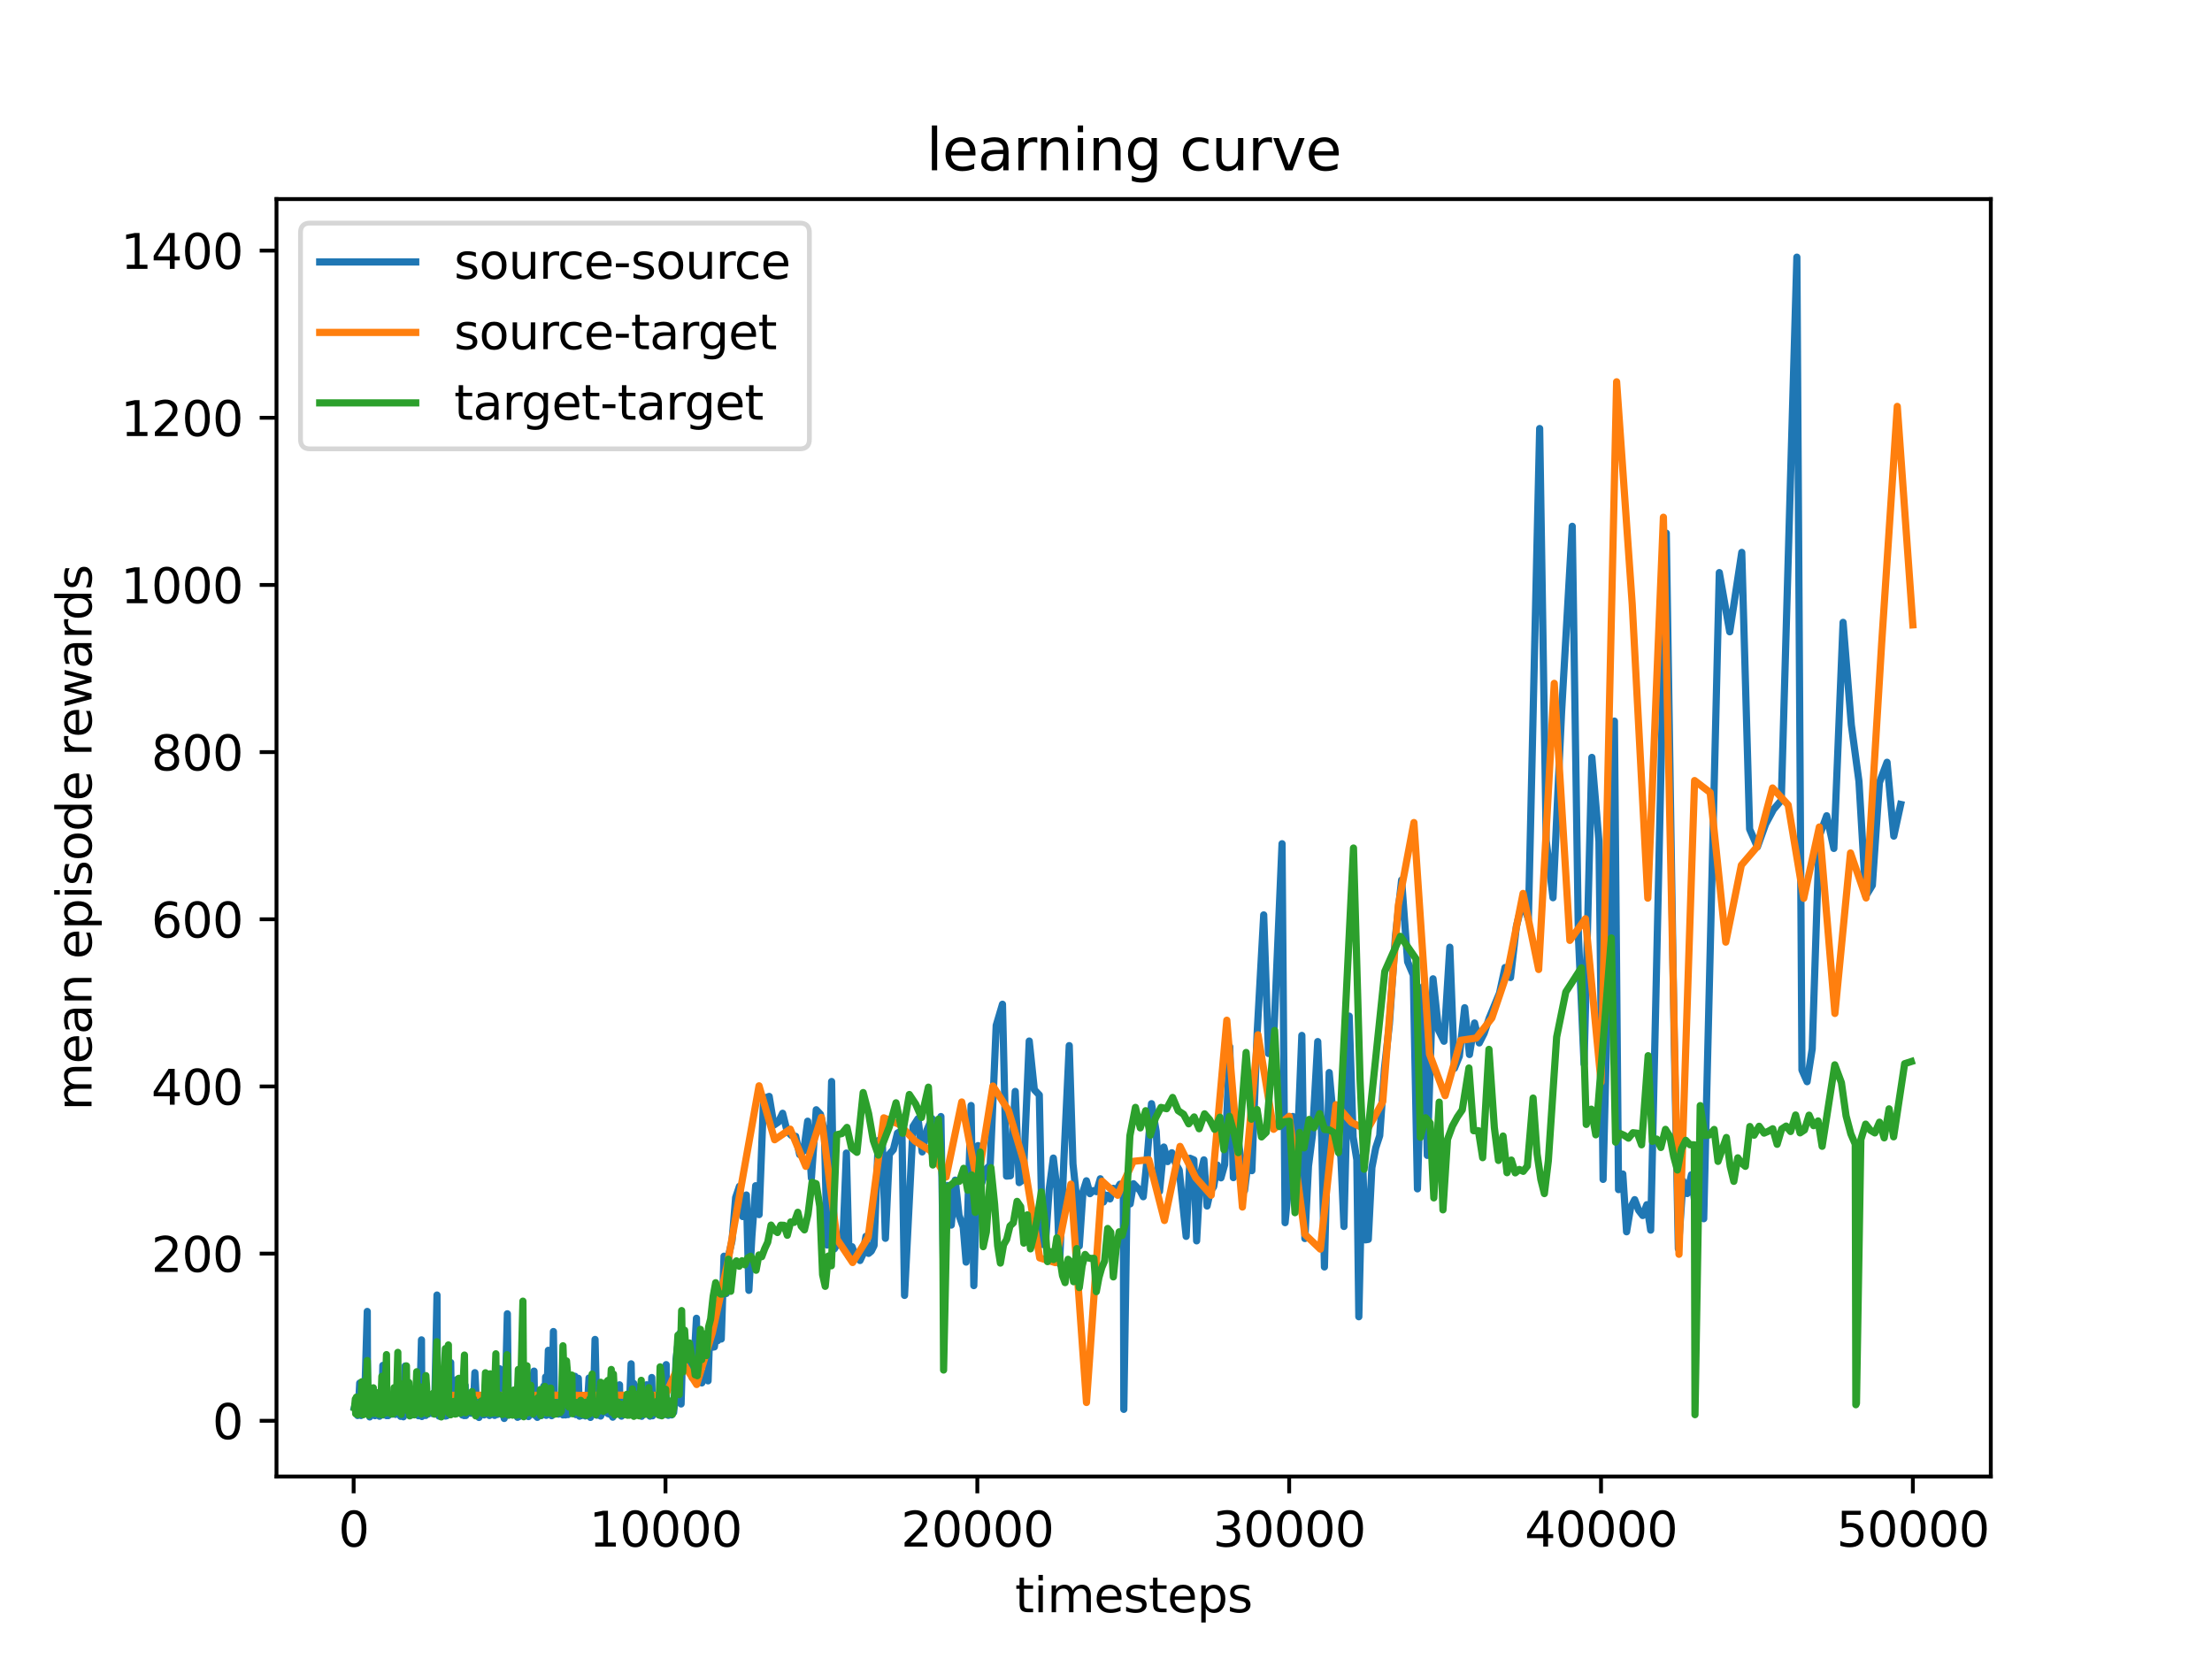 <?xml version="1.0" encoding="utf-8" standalone="no"?>
<!DOCTYPE svg PUBLIC "-//W3C//DTD SVG 1.1//EN"
  "http://www.w3.org/Graphics/SVG/1.1/DTD/svg11.dtd">
<svg xmlns:xlink="http://www.w3.org/1999/xlink" width="460.8pt" height="345.6pt" viewBox="0 0 460.8 345.6" xmlns="http://www.w3.org/2000/svg" version="1.1">
 <defs>
  <style type="text/css">*{stroke-linejoin: round; stroke-linecap: butt}</style>
 </defs>
 <g id="figure_1">
  <g id="patch_1">
   <path d="M 0 345.6 
L 460.8 345.6 
L 460.8 0 
L 0 0 
z
" style="fill: #ffffff"/>
  </g>
  <g id="axes_1">
   <g id="patch_2">
    <path d="M 57.6 307.584 
L 414.72 307.584 
L 414.72 41.472 
L 57.6 41.472 
z
" style="fill: #ffffff"/>
   </g>
   <g id="matplotlib.axis_1">
    <g id="xtick_1">
     <g id="line2d_1">
      <defs>
       <path id="mbdb9da275a" d="M 0 0 
L 0 3.5 
" style="stroke: #000000; stroke-width: 0.8"/>
      </defs>
      <g>
       <use xlink:href="#mbdb9da275a" x="73.67" y="307.584" style="stroke: #000000; stroke-width: 0.8"/>
      </g>
     </g>
     <g id="text_1">
      <!-- 0 -->
      <g transform="translate(70.489 322.182) scale(0.1 -0.1)">
       <defs>
        <path id="DejaVuSans-30" d="M 2034 4250 
Q 1547 4250 1301 3770 
Q 1056 3291 1056 2328 
Q 1056 1369 1301 889 
Q 1547 409 2034 409 
Q 2525 409 2770 889 
Q 3016 1369 3016 2328 
Q 3016 3291 2770 3770 
Q 2525 4250 2034 4250 
z
M 2034 4750 
Q 2819 4750 3233 4129 
Q 3647 3509 3647 2328 
Q 3647 1150 3233 529 
Q 2819 -91 2034 -91 
Q 1250 -91 836 529 
Q 422 1150 422 2328 
Q 422 3509 836 4129 
Q 1250 4750 2034 4750 
z
" transform="scale(0.016)"/>
       </defs>
       <use xlink:href="#DejaVuSans-30"/>
      </g>
     </g>
    </g>
    <g id="xtick_2">
     <g id="line2d_2">
      <g>
       <use xlink:href="#mbdb9da275a" x="138.634" y="307.584" style="stroke: #000000; stroke-width: 0.8"/>
      </g>
     </g>
     <g id="text_2">
      <!-- 10000 -->
      <g transform="translate(122.727 322.182) scale(0.1 -0.1)">
       <defs>
        <path id="DejaVuSans-31" d="M 794 531 
L 1825 531 
L 1825 4091 
L 703 3866 
L 703 4441 
L 1819 4666 
L 2450 4666 
L 2450 531 
L 3481 531 
L 3481 0 
L 794 0 
L 794 531 
z
" transform="scale(0.016)"/>
       </defs>
       <use xlink:href="#DejaVuSans-31"/>
       <use xlink:href="#DejaVuSans-30" x="63.623"/>
       <use xlink:href="#DejaVuSans-30" x="127.246"/>
       <use xlink:href="#DejaVuSans-30" x="190.869"/>
       <use xlink:href="#DejaVuSans-30" x="254.492"/>
      </g>
     </g>
    </g>
    <g id="xtick_3">
     <g id="line2d_3">
      <g>
       <use xlink:href="#mbdb9da275a" x="203.597" y="307.584" style="stroke: #000000; stroke-width: 0.8"/>
      </g>
     </g>
     <g id="text_3">
      <!-- 20000 -->
      <g transform="translate(187.691 322.182) scale(0.1 -0.1)">
       <defs>
        <path id="DejaVuSans-32" d="M 1228 531 
L 3431 531 
L 3431 0 
L 469 0 
L 469 531 
Q 828 903 1448 1529 
Q 2069 2156 2228 2338 
Q 2531 2678 2651 2914 
Q 2772 3150 2772 3378 
Q 2772 3750 2511 3984 
Q 2250 4219 1831 4219 
Q 1534 4219 1204 4116 
Q 875 4013 500 3803 
L 500 4441 
Q 881 4594 1212 4672 
Q 1544 4750 1819 4750 
Q 2544 4750 2975 4387 
Q 3406 4025 3406 3419 
Q 3406 3131 3298 2873 
Q 3191 2616 2906 2266 
Q 2828 2175 2409 1742 
Q 1991 1309 1228 531 
z
" transform="scale(0.016)"/>
       </defs>
       <use xlink:href="#DejaVuSans-32"/>
       <use xlink:href="#DejaVuSans-30" x="63.623"/>
       <use xlink:href="#DejaVuSans-30" x="127.246"/>
       <use xlink:href="#DejaVuSans-30" x="190.869"/>
       <use xlink:href="#DejaVuSans-30" x="254.492"/>
      </g>
     </g>
    </g>
    <g id="xtick_4">
     <g id="line2d_4">
      <g>
       <use xlink:href="#mbdb9da275a" x="268.56" y="307.584" style="stroke: #000000; stroke-width: 0.8"/>
      </g>
     </g>
     <g id="text_4">
      <!-- 30000 -->
      <g transform="translate(252.654 322.182) scale(0.1 -0.1)">
       <defs>
        <path id="DejaVuSans-33" d="M 2597 2516 
Q 3050 2419 3304 2112 
Q 3559 1806 3559 1356 
Q 3559 666 3084 287 
Q 2609 -91 1734 -91 
Q 1441 -91 1130 -33 
Q 819 25 488 141 
L 488 750 
Q 750 597 1062 519 
Q 1375 441 1716 441 
Q 2309 441 2620 675 
Q 2931 909 2931 1356 
Q 2931 1769 2642 2001 
Q 2353 2234 1838 2234 
L 1294 2234 
L 1294 2753 
L 1863 2753 
Q 2328 2753 2575 2939 
Q 2822 3125 2822 3475 
Q 2822 3834 2567 4026 
Q 2313 4219 1838 4219 
Q 1578 4219 1281 4162 
Q 984 4106 628 3988 
L 628 4550 
Q 988 4650 1302 4700 
Q 1616 4750 1894 4750 
Q 2613 4750 3031 4423 
Q 3450 4097 3450 3541 
Q 3450 3153 3228 2886 
Q 3006 2619 2597 2516 
z
" transform="scale(0.016)"/>
       </defs>
       <use xlink:href="#DejaVuSans-33"/>
       <use xlink:href="#DejaVuSans-30" x="63.623"/>
       <use xlink:href="#DejaVuSans-30" x="127.246"/>
       <use xlink:href="#DejaVuSans-30" x="190.869"/>
       <use xlink:href="#DejaVuSans-30" x="254.492"/>
      </g>
     </g>
    </g>
    <g id="xtick_5">
     <g id="line2d_5">
      <g>
       <use xlink:href="#mbdb9da275a" x="333.524" y="307.584" style="stroke: #000000; stroke-width: 0.8"/>
      </g>
     </g>
     <g id="text_5">
      <!-- 40000 -->
      <g transform="translate(317.618 322.182) scale(0.1 -0.1)">
       <defs>
        <path id="DejaVuSans-34" d="M 2419 4116 
L 825 1625 
L 2419 1625 
L 2419 4116 
z
M 2253 4666 
L 3047 4666 
L 3047 1625 
L 3713 1625 
L 3713 1100 
L 3047 1100 
L 3047 0 
L 2419 0 
L 2419 1100 
L 313 1100 
L 313 1709 
L 2253 4666 
z
" transform="scale(0.016)"/>
       </defs>
       <use xlink:href="#DejaVuSans-34"/>
       <use xlink:href="#DejaVuSans-30" x="63.623"/>
       <use xlink:href="#DejaVuSans-30" x="127.246"/>
       <use xlink:href="#DejaVuSans-30" x="190.869"/>
       <use xlink:href="#DejaVuSans-30" x="254.492"/>
      </g>
     </g>
    </g>
    <g id="xtick_6">
     <g id="line2d_6">
      <g>
       <use xlink:href="#mbdb9da275a" x="398.487" y="307.584" style="stroke: #000000; stroke-width: 0.8"/>
      </g>
     </g>
     <g id="text_6">
      <!-- 50000 -->
      <g transform="translate(382.581 322.182) scale(0.1 -0.1)">
       <defs>
        <path id="DejaVuSans-35" d="M 691 4666 
L 3169 4666 
L 3169 4134 
L 1269 4134 
L 1269 2991 
Q 1406 3038 1543 3061 
Q 1681 3084 1819 3084 
Q 2600 3084 3056 2656 
Q 3513 2228 3513 1497 
Q 3513 744 3044 326 
Q 2575 -91 1722 -91 
Q 1428 -91 1123 -41 
Q 819 9 494 109 
L 494 744 
Q 775 591 1075 516 
Q 1375 441 1709 441 
Q 2250 441 2565 725 
Q 2881 1009 2881 1497 
Q 2881 1984 2565 2268 
Q 2250 2553 1709 2553 
Q 1456 2553 1204 2497 
Q 953 2441 691 2322 
L 691 4666 
z
" transform="scale(0.016)"/>
       </defs>
       <use xlink:href="#DejaVuSans-35"/>
       <use xlink:href="#DejaVuSans-30" x="63.623"/>
       <use xlink:href="#DejaVuSans-30" x="127.246"/>
       <use xlink:href="#DejaVuSans-30" x="190.869"/>
       <use xlink:href="#DejaVuSans-30" x="254.492"/>
      </g>
     </g>
    </g>
    <g id="text_7">
     <!-- timesteps -->
     <g transform="translate(211.444 335.861) scale(0.1 -0.1)">
      <defs>
       <path id="DejaVuSans-74" d="M 1172 4494 
L 1172 3500 
L 2356 3500 
L 2356 3053 
L 1172 3053 
L 1172 1153 
Q 1172 725 1289 603 
Q 1406 481 1766 481 
L 2356 481 
L 2356 0 
L 1766 0 
Q 1100 0 847 248 
Q 594 497 594 1153 
L 594 3053 
L 172 3053 
L 172 3500 
L 594 3500 
L 594 4494 
L 1172 4494 
z
" transform="scale(0.016)"/>
       <path id="DejaVuSans-69" d="M 603 3500 
L 1178 3500 
L 1178 0 
L 603 0 
L 603 3500 
z
M 603 4863 
L 1178 4863 
L 1178 4134 
L 603 4134 
L 603 4863 
z
" transform="scale(0.016)"/>
       <path id="DejaVuSans-6d" d="M 3328 2828 
Q 3544 3216 3844 3400 
Q 4144 3584 4550 3584 
Q 5097 3584 5394 3201 
Q 5691 2819 5691 2113 
L 5691 0 
L 5113 0 
L 5113 2094 
Q 5113 2597 4934 2840 
Q 4756 3084 4391 3084 
Q 3944 3084 3684 2787 
Q 3425 2491 3425 1978 
L 3425 0 
L 2847 0 
L 2847 2094 
Q 2847 2600 2669 2842 
Q 2491 3084 2119 3084 
Q 1678 3084 1418 2786 
Q 1159 2488 1159 1978 
L 1159 0 
L 581 0 
L 581 3500 
L 1159 3500 
L 1159 2956 
Q 1356 3278 1631 3431 
Q 1906 3584 2284 3584 
Q 2666 3584 2933 3390 
Q 3200 3197 3328 2828 
z
" transform="scale(0.016)"/>
       <path id="DejaVuSans-65" d="M 3597 1894 
L 3597 1613 
L 953 1613 
Q 991 1019 1311 708 
Q 1631 397 2203 397 
Q 2534 397 2845 478 
Q 3156 559 3463 722 
L 3463 178 
Q 3153 47 2828 -22 
Q 2503 -91 2169 -91 
Q 1331 -91 842 396 
Q 353 884 353 1716 
Q 353 2575 817 3079 
Q 1281 3584 2069 3584 
Q 2775 3584 3186 3129 
Q 3597 2675 3597 1894 
z
M 3022 2063 
Q 3016 2534 2758 2815 
Q 2500 3097 2075 3097 
Q 1594 3097 1305 2825 
Q 1016 2553 972 2059 
L 3022 2063 
z
" transform="scale(0.016)"/>
       <path id="DejaVuSans-73" d="M 2834 3397 
L 2834 2853 
Q 2591 2978 2328 3040 
Q 2066 3103 1784 3103 
Q 1356 3103 1142 2972 
Q 928 2841 928 2578 
Q 928 2378 1081 2264 
Q 1234 2150 1697 2047 
L 1894 2003 
Q 2506 1872 2764 1633 
Q 3022 1394 3022 966 
Q 3022 478 2636 193 
Q 2250 -91 1575 -91 
Q 1294 -91 989 -36 
Q 684 19 347 128 
L 347 722 
Q 666 556 975 473 
Q 1284 391 1588 391 
Q 1994 391 2212 530 
Q 2431 669 2431 922 
Q 2431 1156 2273 1281 
Q 2116 1406 1581 1522 
L 1381 1569 
Q 847 1681 609 1914 
Q 372 2147 372 2553 
Q 372 3047 722 3315 
Q 1072 3584 1716 3584 
Q 2034 3584 2315 3537 
Q 2597 3491 2834 3397 
z
" transform="scale(0.016)"/>
       <path id="DejaVuSans-70" d="M 1159 525 
L 1159 -1331 
L 581 -1331 
L 581 3500 
L 1159 3500 
L 1159 2969 
Q 1341 3281 1617 3432 
Q 1894 3584 2278 3584 
Q 2916 3584 3314 3078 
Q 3713 2572 3713 1747 
Q 3713 922 3314 415 
Q 2916 -91 2278 -91 
Q 1894 -91 1617 61 
Q 1341 213 1159 525 
z
M 3116 1747 
Q 3116 2381 2855 2742 
Q 2594 3103 2138 3103 
Q 1681 3103 1420 2742 
Q 1159 2381 1159 1747 
Q 1159 1113 1420 752 
Q 1681 391 2138 391 
Q 2594 391 2855 752 
Q 3116 1113 3116 1747 
z
" transform="scale(0.016)"/>
      </defs>
      <use xlink:href="#DejaVuSans-74"/>
      <use xlink:href="#DejaVuSans-69" x="39.209"/>
      <use xlink:href="#DejaVuSans-6d" x="66.992"/>
      <use xlink:href="#DejaVuSans-65" x="164.404"/>
      <use xlink:href="#DejaVuSans-73" x="225.928"/>
      <use xlink:href="#DejaVuSans-74" x="278.027"/>
      <use xlink:href="#DejaVuSans-65" x="317.236"/>
      <use xlink:href="#DejaVuSans-70" x="378.76"/>
      <use xlink:href="#DejaVuSans-73" x="442.236"/>
     </g>
    </g>
   </g>
   <g id="matplotlib.axis_2">
    <g id="ytick_1">
     <g id="line2d_7">
      <defs>
       <path id="mf2dd2189be" d="M 0 0 
L -3.5 0 
" style="stroke: #000000; stroke-width: 0.8"/>
      </defs>
      <g>
       <use xlink:href="#mf2dd2189be" x="57.6" y="295.977" style="stroke: #000000; stroke-width: 0.8"/>
      </g>
     </g>
     <g id="text_8">
      <!-- 0 -->
      <g transform="translate(44.237 299.776) scale(0.1 -0.1)">
       <use xlink:href="#DejaVuSans-30"/>
      </g>
     </g>
    </g>
    <g id="ytick_2">
     <g id="line2d_8">
      <g>
       <use xlink:href="#mf2dd2189be" x="57.6" y="261.152" style="stroke: #000000; stroke-width: 0.8"/>
      </g>
     </g>
     <g id="text_9">
      <!-- 200 -->
      <g transform="translate(31.512 264.951) scale(0.1 -0.1)">
       <use xlink:href="#DejaVuSans-32"/>
       <use xlink:href="#DejaVuSans-30" x="63.623"/>
       <use xlink:href="#DejaVuSans-30" x="127.246"/>
      </g>
     </g>
    </g>
    <g id="ytick_3">
     <g id="line2d_9">
      <g>
       <use xlink:href="#mf2dd2189be" x="57.6" y="226.328" style="stroke: #000000; stroke-width: 0.8"/>
      </g>
     </g>
     <g id="text_10">
      <!-- 400 -->
      <g transform="translate(31.512 230.127) scale(0.1 -0.1)">
       <use xlink:href="#DejaVuSans-34"/>
       <use xlink:href="#DejaVuSans-30" x="63.623"/>
       <use xlink:href="#DejaVuSans-30" x="127.246"/>
      </g>
     </g>
    </g>
    <g id="ytick_4">
     <g id="line2d_10">
      <g>
       <use xlink:href="#mf2dd2189be" x="57.6" y="191.503" style="stroke: #000000; stroke-width: 0.8"/>
      </g>
     </g>
     <g id="text_11">
      <!-- 600 -->
      <g transform="translate(31.512 195.302) scale(0.1 -0.1)">
       <defs>
        <path id="DejaVuSans-36" d="M 2113 2584 
Q 1688 2584 1439 2293 
Q 1191 2003 1191 1497 
Q 1191 994 1439 701 
Q 1688 409 2113 409 
Q 2538 409 2786 701 
Q 3034 994 3034 1497 
Q 3034 2003 2786 2293 
Q 2538 2584 2113 2584 
z
M 3366 4563 
L 3366 3988 
Q 3128 4100 2886 4159 
Q 2644 4219 2406 4219 
Q 1781 4219 1451 3797 
Q 1122 3375 1075 2522 
Q 1259 2794 1537 2939 
Q 1816 3084 2150 3084 
Q 2853 3084 3261 2657 
Q 3669 2231 3669 1497 
Q 3669 778 3244 343 
Q 2819 -91 2113 -91 
Q 1303 -91 875 529 
Q 447 1150 447 2328 
Q 447 3434 972 4092 
Q 1497 4750 2381 4750 
Q 2619 4750 2861 4703 
Q 3103 4656 3366 4563 
z
" transform="scale(0.016)"/>
       </defs>
       <use xlink:href="#DejaVuSans-36"/>
       <use xlink:href="#DejaVuSans-30" x="63.623"/>
       <use xlink:href="#DejaVuSans-30" x="127.246"/>
      </g>
     </g>
    </g>
    <g id="ytick_5">
     <g id="line2d_11">
      <g>
       <use xlink:href="#mf2dd2189be" x="57.6" y="156.679" style="stroke: #000000; stroke-width: 0.8"/>
      </g>
     </g>
     <g id="text_12">
      <!-- 800 -->
      <g transform="translate(31.512 160.478) scale(0.1 -0.1)">
       <defs>
        <path id="DejaVuSans-38" d="M 2034 2216 
Q 1584 2216 1326 1975 
Q 1069 1734 1069 1313 
Q 1069 891 1326 650 
Q 1584 409 2034 409 
Q 2484 409 2743 651 
Q 3003 894 3003 1313 
Q 3003 1734 2745 1975 
Q 2488 2216 2034 2216 
z
M 1403 2484 
Q 997 2584 770 2862 
Q 544 3141 544 3541 
Q 544 4100 942 4425 
Q 1341 4750 2034 4750 
Q 2731 4750 3128 4425 
Q 3525 4100 3525 3541 
Q 3525 3141 3298 2862 
Q 3072 2584 2669 2484 
Q 3125 2378 3379 2068 
Q 3634 1759 3634 1313 
Q 3634 634 3220 271 
Q 2806 -91 2034 -91 
Q 1263 -91 848 271 
Q 434 634 434 1313 
Q 434 1759 690 2068 
Q 947 2378 1403 2484 
z
M 1172 3481 
Q 1172 3119 1398 2916 
Q 1625 2713 2034 2713 
Q 2441 2713 2670 2916 
Q 2900 3119 2900 3481 
Q 2900 3844 2670 4047 
Q 2441 4250 2034 4250 
Q 1625 4250 1398 4047 
Q 1172 3844 1172 3481 
z
" transform="scale(0.016)"/>
       </defs>
       <use xlink:href="#DejaVuSans-38"/>
       <use xlink:href="#DejaVuSans-30" x="63.623"/>
       <use xlink:href="#DejaVuSans-30" x="127.246"/>
      </g>
     </g>
    </g>
    <g id="ytick_6">
     <g id="line2d_12">
      <g>
       <use xlink:href="#mf2dd2189be" x="57.6" y="121.854" style="stroke: #000000; stroke-width: 0.8"/>
      </g>
     </g>
     <g id="text_13">
      <!-- 1000 -->
      <g transform="translate(25.15 125.653) scale(0.1 -0.1)">
       <use xlink:href="#DejaVuSans-31"/>
       <use xlink:href="#DejaVuSans-30" x="63.623"/>
       <use xlink:href="#DejaVuSans-30" x="127.246"/>
       <use xlink:href="#DejaVuSans-30" x="190.869"/>
      </g>
     </g>
    </g>
    <g id="ytick_7">
     <g id="line2d_13">
      <g>
       <use xlink:href="#mf2dd2189be" x="57.6" y="87.03" style="stroke: #000000; stroke-width: 0.8"/>
      </g>
     </g>
     <g id="text_14">
      <!-- 1200 -->
      <g transform="translate(25.15 90.829) scale(0.1 -0.1)">
       <use xlink:href="#DejaVuSans-31"/>
       <use xlink:href="#DejaVuSans-32" x="63.623"/>
       <use xlink:href="#DejaVuSans-30" x="127.246"/>
       <use xlink:href="#DejaVuSans-30" x="190.869"/>
      </g>
     </g>
    </g>
    <g id="ytick_8">
     <g id="line2d_14">
      <g>
       <use xlink:href="#mf2dd2189be" x="57.6" y="52.205" style="stroke: #000000; stroke-width: 0.8"/>
      </g>
     </g>
     <g id="text_15">
      <!-- 1400 -->
      <g transform="translate(25.15 56.004) scale(0.1 -0.1)">
       <use xlink:href="#DejaVuSans-31"/>
       <use xlink:href="#DejaVuSans-34" x="63.623"/>
       <use xlink:href="#DejaVuSans-30" x="127.246"/>
       <use xlink:href="#DejaVuSans-30" x="190.869"/>
      </g>
     </g>
    </g>
    <g id="text_16">
     <!-- mean episode rewards -->
     <g transform="translate(19.07 231.36) rotate(-90) scale(0.1 -0.1)">
      <defs>
       <path id="DejaVuSans-61" d="M 2194 1759 
Q 1497 1759 1228 1600 
Q 959 1441 959 1056 
Q 959 750 1161 570 
Q 1363 391 1709 391 
Q 2188 391 2477 730 
Q 2766 1069 2766 1631 
L 2766 1759 
L 2194 1759 
z
M 3341 1997 
L 3341 0 
L 2766 0 
L 2766 531 
Q 2569 213 2275 61 
Q 1981 -91 1556 -91 
Q 1019 -91 701 211 
Q 384 513 384 1019 
Q 384 1609 779 1909 
Q 1175 2209 1959 2209 
L 2766 2209 
L 2766 2266 
Q 2766 2663 2505 2880 
Q 2244 3097 1772 3097 
Q 1472 3097 1187 3025 
Q 903 2953 641 2809 
L 641 3341 
Q 956 3463 1253 3523 
Q 1550 3584 1831 3584 
Q 2591 3584 2966 3190 
Q 3341 2797 3341 1997 
z
" transform="scale(0.016)"/>
       <path id="DejaVuSans-6e" d="M 3513 2113 
L 3513 0 
L 2938 0 
L 2938 2094 
Q 2938 2591 2744 2837 
Q 2550 3084 2163 3084 
Q 1697 3084 1428 2787 
Q 1159 2491 1159 1978 
L 1159 0 
L 581 0 
L 581 3500 
L 1159 3500 
L 1159 2956 
Q 1366 3272 1645 3428 
Q 1925 3584 2291 3584 
Q 2894 3584 3203 3211 
Q 3513 2838 3513 2113 
z
" transform="scale(0.016)"/>
       <path id="DejaVuSans-20" transform="scale(0.016)"/>
       <path id="DejaVuSans-6f" d="M 1959 3097 
Q 1497 3097 1228 2736 
Q 959 2375 959 1747 
Q 959 1119 1226 758 
Q 1494 397 1959 397 
Q 2419 397 2687 759 
Q 2956 1122 2956 1747 
Q 2956 2369 2687 2733 
Q 2419 3097 1959 3097 
z
M 1959 3584 
Q 2709 3584 3137 3096 
Q 3566 2609 3566 1747 
Q 3566 888 3137 398 
Q 2709 -91 1959 -91 
Q 1206 -91 779 398 
Q 353 888 353 1747 
Q 353 2609 779 3096 
Q 1206 3584 1959 3584 
z
" transform="scale(0.016)"/>
       <path id="DejaVuSans-64" d="M 2906 2969 
L 2906 4863 
L 3481 4863 
L 3481 0 
L 2906 0 
L 2906 525 
Q 2725 213 2448 61 
Q 2172 -91 1784 -91 
Q 1150 -91 751 415 
Q 353 922 353 1747 
Q 353 2572 751 3078 
Q 1150 3584 1784 3584 
Q 2172 3584 2448 3432 
Q 2725 3281 2906 2969 
z
M 947 1747 
Q 947 1113 1208 752 
Q 1469 391 1925 391 
Q 2381 391 2643 752 
Q 2906 1113 2906 1747 
Q 2906 2381 2643 2742 
Q 2381 3103 1925 3103 
Q 1469 3103 1208 2742 
Q 947 2381 947 1747 
z
" transform="scale(0.016)"/>
       <path id="DejaVuSans-72" d="M 2631 2963 
Q 2534 3019 2420 3045 
Q 2306 3072 2169 3072 
Q 1681 3072 1420 2755 
Q 1159 2438 1159 1844 
L 1159 0 
L 581 0 
L 581 3500 
L 1159 3500 
L 1159 2956 
Q 1341 3275 1631 3429 
Q 1922 3584 2338 3584 
Q 2397 3584 2469 3576 
Q 2541 3569 2628 3553 
L 2631 2963 
z
" transform="scale(0.016)"/>
       <path id="DejaVuSans-77" d="M 269 3500 
L 844 3500 
L 1563 769 
L 2278 3500 
L 2956 3500 
L 3675 769 
L 4391 3500 
L 4966 3500 
L 4050 0 
L 3372 0 
L 2619 2869 
L 1863 0 
L 1184 0 
L 269 3500 
z
" transform="scale(0.016)"/>
      </defs>
      <use xlink:href="#DejaVuSans-6d"/>
      <use xlink:href="#DejaVuSans-65" x="97.412"/>
      <use xlink:href="#DejaVuSans-61" x="158.936"/>
      <use xlink:href="#DejaVuSans-6e" x="220.215"/>
      <use xlink:href="#DejaVuSans-20" x="283.594"/>
      <use xlink:href="#DejaVuSans-65" x="315.381"/>
      <use xlink:href="#DejaVuSans-70" x="376.904"/>
      <use xlink:href="#DejaVuSans-69" x="440.381"/>
      <use xlink:href="#DejaVuSans-73" x="468.164"/>
      <use xlink:href="#DejaVuSans-6f" x="520.264"/>
      <use xlink:href="#DejaVuSans-64" x="581.445"/>
      <use xlink:href="#DejaVuSans-65" x="644.922"/>
      <use xlink:href="#DejaVuSans-20" x="706.445"/>
      <use xlink:href="#DejaVuSans-72" x="738.232"/>
      <use xlink:href="#DejaVuSans-65" x="777.096"/>
      <use xlink:href="#DejaVuSans-77" x="838.619"/>
      <use xlink:href="#DejaVuSans-61" x="920.406"/>
      <use xlink:href="#DejaVuSans-72" x="981.686"/>
      <use xlink:href="#DejaVuSans-64" x="1021.049"/>
      <use xlink:href="#DejaVuSans-73" x="1084.525"/>
     </g>
    </g>
   </g>
   <g id="line2d_15">
    <path d="M 73.833 293.184 
L 73.976 292.687 
L 74.086 293.861 
L 74.236 292.775 
L 74.43 294.375 
L 74.502 294.882 
L 74.645 293.431 
L 74.937 288.114 
L 75.21 294.881 
L 75.509 293.567 
L 75.678 291.171 
L 75.899 293.94 
L 76.509 273.197 
L 76.581 294.593 
L 76.652 294.386 
L 76.73 294.384 
L 76.86 293.156 
L 77.022 295.168 
L 77.224 293.537 
L 77.321 293.735 
L 77.51 292.505 
L 77.627 293.552 
L 77.783 290.46 
L 77.847 294.69 
L 77.945 294.091 
L 78.055 293.087 
L 78.114 294.916 
L 78.276 294.65 
L 78.387 293.552 
L 78.601 294.102 
L 78.718 293.747 
L 78.861 291.627 
L 79.049 295.028 
L 79.381 292.132 
L 79.478 294.561 
L 79.757 284.436 
L 79.939 294.755 
L 80.18 291.76 
L 80.537 294.909 
L 80.784 294.368 
L 80.881 294.904 
L 81.109 292.027 
L 81.317 291.911 
L 81.537 293.839 
L 81.654 293.464 
L 81.81 294.579 
L 82.278 289.584 
L 82.388 294.646 
L 82.681 292.427 
L 82.785 294.518 
L 83.006 294.172 
L 83.239 290.416 
L 83.46 295.054 
L 83.649 293.07 
L 83.805 293.841 
L 83.974 291.322 
L 84.038 295.143 
L 84.396 284.563 
L 84.493 293.671 
L 84.623 293.335 
L 84.714 294.579 
L 84.851 292.13 
L 85.11 294.2 
L 85.299 289.032 
L 85.468 293.878 
L 85.656 292.62 
L 85.747 294.778 
L 86.039 292.193 
L 86.111 294.604 
L 86.481 291.374 
L 86.553 294.584 
L 86.644 294.113 
L 86.936 286.887 
L 87.157 294.926 
L 87.274 294.23 
L 87.449 292.158 
L 87.8 279.117 
L 87.884 295.084 
L 88.027 292.402 
L 88.19 292.602 
L 88.339 292.242 
L 88.436 294.756 
L 88.527 294.074 
L 88.677 294.867 
L 88.826 293.217 
L 88.943 293.606 
L 89.125 291.566 
L 89.19 294.574 
L 89.281 294.292 
L 89.365 294.256 
L 89.515 292.023 
L 89.638 293.882 
L 89.918 292.222 
L 90.002 294.443 
L 90.093 294.138 
L 90.216 294.303 
L 90.34 293.819 
L 90.522 294.484 
L 91.035 269.779 
L 91.119 294.455 
L 91.23 294.204 
L 91.444 294.997 
L 91.652 294.108 
L 91.828 292.922 
L 92.107 287.531 
L 92.341 294.812 
L 92.575 288.771 
L 92.802 294.994 
L 92.971 293.202 
L 93.068 294.932 
L 93.185 294.133 
L 93.257 294.731 
L 93.478 291.434 
L 93.549 294.428 
L 93.887 283.835 
L 94.056 294.519 
L 94.251 291.43 
L 94.368 294.168 
L 94.491 293.556 
L 94.589 293.714 
L 94.731 293.242 
L 94.913 294.5 
L 95.277 287.333 
L 95.524 294.257 
L 95.998 292.592 
L 96.102 293.584 
L 96.239 292.05 
L 96.323 294.775 
L 96.492 290.834 
L 96.628 294.601 
L 96.693 294.897 
L 96.908 288.609 
L 97.031 294.885 
L 97.168 293.437 
L 97.375 294.502 
L 97.531 292.471 
L 97.674 294.374 
L 97.986 291.348 
L 98.168 294.403 
L 98.337 291.53 
L 98.48 293.371 
L 98.616 293.11 
L 98.928 285.951 
L 99.305 293.115 
L 99.376 294.902 
L 99.467 294.031 
L 99.532 294.631 
L 99.682 291.766 
L 99.779 295.284 
L 100.006 290.934 
L 100.097 294.393 
L 100.273 291.889 
L 100.383 293.915 
L 100.663 290.83 
L 100.857 294.751 
L 101.091 292.909 
L 101.267 294.12 
L 101.345 294.398 
L 101.481 294.232 
L 101.644 292.641 
L 101.715 294.621 
L 101.897 290.801 
L 101.962 294.873 
L 102.066 293.773 
L 102.144 294.401 
L 102.352 290.666 
L 102.618 288.16 
L 102.689 294.481 
L 102.813 293.036 
L 102.891 294.675 
L 102.988 293.861 
L 103.047 294.86 
L 103.203 291.785 
L 103.287 294.425 
L 103.378 294.331 
L 103.489 294.036 
L 103.573 294.669 
L 103.755 293.593 
L 104.06 285.123 
L 104.502 292.925 
L 104.567 294.706 
L 104.716 291.297 
L 104.95 288.543 
L 105.035 295.488 
L 105.184 293.263 
L 105.691 273.682 
L 105.925 294.542 
L 106.042 294.786 
L 106.139 293.494 
L 106.256 293.451 
L 106.334 294.557 
L 106.587 290.177 
L 106.841 292.905 
L 106.964 292.957 
L 107.256 293.906 
L 107.373 293.615 
L 107.666 294.973 
L 107.815 295.252 
L 107.945 294.103 
L 108.062 294.064 
L 108.114 295.108 
L 108.25 293.994 
L 108.322 294.855 
L 108.653 286.825 
L 108.725 294.853 
L 108.9 291.393 
L 109.14 294.036 
L 109.251 294.004 
L 109.394 293.601 
L 109.543 293.809 
L 109.738 294.481 
L 109.985 293.398 
L 110.095 295.098 
L 110.329 291.888 
L 110.492 294.727 
L 110.589 293.516 
L 110.881 287.559 
L 111.245 285.627 
L 111.395 294.751 
L 111.524 293.479 
L 111.602 294.952 
L 111.752 293.691 
L 111.934 295.264 
L 112.155 294.955 
L 112.304 294.292 
L 112.642 291.049 
L 112.798 294.868 
L 112.934 294.625 
L 113.051 293.589 
L 113.285 288.73 
L 113.441 294.642 
L 113.662 286.842 
L 113.792 294.846 
L 114.233 281.293 
L 114.363 293.765 
L 114.662 291.668 
L 114.844 292.435 
L 114.916 294.918 
L 115.286 277.381 
L 115.507 293.384 
L 115.676 292.167 
L 115.871 291.92 
L 116.26 293.549 
L 116.338 294.583 
L 116.54 293.778 
L 116.637 294.192 
L 116.774 292.44 
L 116.936 291.94 
L 117.04 294.361 
L 117.196 292.899 
L 117.287 294.759 
L 117.482 290.973 
L 117.806 294.754 
L 118.112 292.24 
L 118.326 294.688 
L 118.489 293.746 
L 118.677 293.699 
L 118.761 294.179 
L 118.924 293.601 
L 119.099 293.864 
L 119.242 293.056 
L 119.379 293.982 
L 119.47 293.73 
L 119.781 286.707 
L 119.963 294.688 
L 120.197 293.904 
L 120.476 287.126 
L 120.73 295.022 
L 120.931 294.198 
L 121.094 294.906 
L 121.198 294.064 
L 121.379 294.224 
L 121.451 294.688 
L 121.561 294.513 
L 121.639 294.667 
L 121.717 294.345 
L 121.841 292.188 
L 121.938 294.976 
L 122.062 292.694 
L 122.198 293.614 
L 122.334 293.311 
L 122.705 287.056 
L 122.952 294.961 
L 123.004 295.275 
L 123.12 293.09 
L 123.296 291.924 
L 123.38 294.749 
L 123.582 294.197 
L 123.958 279.028 
L 124.335 294.822 
L 124.465 294.008 
L 124.55 294.738 
L 124.641 294.488 
L 124.79 291.864 
L 125.128 294.993 
L 125.186 294.858 
L 125.336 291.283 
L 125.414 294.465 
L 125.615 291.241 
L 125.823 292.076 
L 125.998 290.3 
L 126.096 293.472 
L 126.258 293.221 
L 126.349 293.567 
L 126.583 291.347 
L 126.674 294.498 
L 126.817 292.205 
L 126.908 294.559 
L 126.992 294.22 
L 127.083 294.63 
L 127.213 292.091 
L 127.46 294.885 
L 127.648 295.223 
L 127.752 294.373 
L 127.882 294.552 
L 127.954 294.478 
L 128.077 292.839 
L 128.363 294.178 
L 128.46 293.706 
L 128.558 293.802 
L 128.688 292.85 
L 128.857 294.382 
L 129.058 288.486 
L 129.143 294.616 
L 129.234 294.301 
L 129.402 293.349 
L 129.467 295.012 
L 129.688 293.997 
L 129.825 293.255 
L 129.909 294.161 
L 130.039 293.606 
L 130.195 291.681 
L 130.585 293.523 
L 130.786 290.869 
L 131.059 294.081 
L 131.475 284.113 
L 131.683 294.106 
L 131.78 294.697 
L 132.02 288.195 
L 132.235 294.315 
L 132.917 288.912 
L 133.047 294.229 
L 133.222 292.968 
L 133.307 293.989 
L 133.469 291.971 
L 133.671 295.04 
L 133.878 292.19 
L 134.125 293.929 
L 134.249 293.795 
L 134.489 293.039 
L 134.703 288.477 
L 134.976 294.256 
L 135.061 294.018 
L 135.334 289.091 
L 135.399 295.014 
L 135.509 294.272 
L 135.775 286.959 
L 135.931 294.944 
L 136.198 293.382 
L 136.308 293.712 
L 136.451 293.429 
L 136.581 294.042 
L 136.776 291.714 
L 137.023 293.679 
L 137.14 293.413 
L 137.263 294.576 
L 137.373 293.771 
L 137.438 294.814 
L 137.711 294.066 
L 137.802 294.765 
L 137.971 293.072 
L 138.14 293.557 
L 138.244 294.711 
L 138.777 284.277 
L 138.848 294.689 
L 138.965 293.193 
L 139.218 294.848 
L 139.348 292.396 
L 139.478 292.928 
L 139.66 294.659 
L 139.771 293.949 
L 139.907 294.753 
L 140.102 292.987 
L 140.329 294.228 
L 140.55 292.116 
L 140.823 283.204 
L 141.135 280.668 
L 141.635 277.739 
L 141.882 292.474 
L 142.148 283.391 
L 142.551 282.267 
L 142.882 284.765 
L 143.103 285.485 
L 143.389 283.04 
L 143.688 284.974 
L 144.013 280.952 
L 144.208 287.027 
L 144.415 286.555 
L 145.085 274.621 
L 145.266 287.431 
L 145.435 288.073 
L 145.643 286.512 
L 145.838 286.88 
L 146.033 286.994 
L 146.202 288.088 
L 146.39 287.247 
L 146.579 287.081 
L 146.761 287.45 
L 146.962 286.058 
L 147.144 287.118 
L 147.332 286.707 
L 147.501 287.659 
L 147.859 277.377 
L 148.203 278.22 
L 148.515 280.634 
L 148.813 280.584 
L 149.171 278.049 
L 149.509 279.291 
L 149.911 275.085 
L 150.249 278.947 
L 150.827 261.687 
L 151.289 269.469 
L 151.88 261.114 
L 152.497 258.446 
L 153.25 249.464 
L 154.037 247.131 
L 154.719 253.433 
L 155.485 248.943 
L 156.005 268.804 
L 156.635 257.475 
L 157.421 247.004 
L 158.136 253.026 
L 159.065 228.848 
L 160.234 228.401 
L 161.221 234.373 
L 162.15 233.739 
L 163.034 231.913 
L 163.969 235.639 
L 164.846 236.51 
L 165.749 236.712 
L 166.581 240.519 
L 167.425 239.75 
L 168.251 233.564 
L 169.03 245.422 
L 170.037 231.184 
L 170.914 232.125 
L 171.733 235.627 
L 172.311 259.372 
L 173.24 225.299 
L 173.811 260.165 
L 174.39 259.172 
L 174.974 258.729 
L 175.546 259.513 
L 176.319 240.197 
L 176.871 261.791 
L 177.501 259.712 
L 178.066 261.252 
L 179.158 262.582 
L 179.71 261.419 
L 180.386 257.553 
L 180.944 261.103 
L 181.503 260.641 
L 182.081 259.481 
L 182.965 237.6 
L 183.822 238.409 
L 184.446 257.964 
L 185.264 240.445 
L 186.096 239.496 
L 186.96 236.035 
L 187.889 235.539 
L 188.435 269.855 
L 190.208 234.64 
L 191.235 233.039 
L 192.112 239.97 
L 193.119 235.374 
L 194.138 233.002 
L 195.126 236.961 
L 196.009 232.599 
L 196.594 268.213 
L 197.413 246.955 
L 198.166 255.21 
L 198.991 245.839 
L 199.784 253.193 
L 200.648 255.608 
L 201.258 262.922 
L 202.298 230.295 
L 202.863 267.816 
L 203.747 238.648 
L 204.539 246.387 
L 205.41 243.559 
L 206.274 242.724 
L 207.527 213.613 
L 208.833 209.201 
L 209.684 245.007 
L 210.483 244.931 
L 211.49 227.361 
L 212.315 246.36 
L 213.153 245.74 
L 214.407 216.866 
L 215.472 227.02 
L 216.505 228.101 
L 217.155 259.254 
L 217.837 258.382 
L 218.552 247.88 
L 219.429 241.249 
L 220.156 247.512 
L 220.734 263.273 
L 221.624 241.702 
L 222.742 217.82 
L 223.521 242.456 
L 224.216 248.994 
L 224.834 259.576 
L 225.607 248.24 
L 226.321 245.981 
L 227.055 248.667 
L 227.744 248.028 
L 228.433 248.243 
L 229.212 245.56 
L 229.875 250.397 
L 230.557 248.984 
L 231.233 249.754 
L 231.928 247.552 
L 232.616 247.836 
L 233.318 246.69 
L 234.006 247.702 
L 234.11 293.595 
L 234.78 250.256 
L 235.436 250.796 
L 236.124 246.594 
L 237.482 247.998 
L 238.158 249.302 
L 238.931 241.758 
L 239.879 229.913 
L 240.854 235.686 
L 241.549 248.191 
L 242.445 238.951 
L 243.238 241.98 
L 244.115 240.136 
L 244.907 242.404 
L 245.654 243.749 
L 247.097 257.557 
L 247.902 241.286 
L 248.701 241.628 
L 249.279 258.494 
L 250.026 244.818 
L 250.793 241.621 
L 251.456 251.238 
L 252.138 248.203 
L 252.826 247.222 
L 253.593 242.699 
L 254.347 245.37 
L 255.113 242.634 
L 256.185 218.051 
L 256.932 245.324 
L 257.777 236.405 
L 258.556 241.853 
L 259.264 248.014 
L 260.031 241.724 
L 260.784 243.875 
L 261.863 215.629 
L 263.253 190.59 
L 264.253 219.473 
L 265.403 214.734 
L 267.073 175.76 
L 267.709 254.705 
L 268.444 246.94 
L 269.314 232.582 
L 270.094 242.91 
L 271.198 215.695 
L 271.828 258.008 
L 272.582 242.916 
L 273.413 236.39 
L 274.511 216.979 
L 275.336 237.066 
L 275.901 263.93 
L 276.895 223.432 
L 277.753 232.855 
L 278.558 238.437 
L 279.331 240.987 
L 279.968 255.501 
L 281.059 211.673 
L 281.884 236.871 
L 282.651 241.597 
L 283.067 274.303 
L 283.827 240.96 
L 284.431 258.286 
L 285.042 258.186 
L 285.789 243.232 
L 286.594 239.109 
L 287.419 236.581 
L 288.407 222.632 
L 289.433 213.364 
L 290.694 195.031 
L 291.98 183.323 
L 293.234 200.352 
L 294.409 203.12 
L 295.28 247.659 
L 296.521 205.444 
L 297.333 240.69 
L 298.528 203.904 
L 299.684 214.624 
L 300.808 216.911 
L 302.023 197.322 
L 302.978 222.56 
L 304.011 220.031 
L 305.122 209.927 
L 306.116 219.673 
L 307.175 213.109 
L 308.162 217.266 
L 309.169 215.271 
L 310.222 212.106 
L 312.385 206.859 
L 313.522 201.558 
L 314.665 203.639 
L 315.893 192.975 
L 317.153 187.947 
L 318.394 191.446 
L 320.739 89.272 
L 322.103 175.123 
L 323.52 187.012 
L 325.306 148.356 
L 327.528 109.64 
L 328.808 194.888 
L 329.99 221.661 
L 331.614 157.779 
L 333.089 175.264 
L 333.953 245.691 
L 336.311 150.221 
L 337.168 247.821 
L 338.058 244.563 
L 338.844 256.602 
L 339.682 251.587 
L 340.533 249.911 
L 341.365 252.126 
L 342.203 253.215 
L 343.067 250.957 
L 343.866 256.258 
L 347.114 111.061 
L 348.751 215.772 
L 349.628 260.139 
L 350.609 246.047 
L 351.467 248.643 
L 352.363 244.715 
L 353.208 251.829 
L 354.916 253.882 
L 358.164 119.28 
L 360.334 131.617 
L 362.842 115.071 
L 364.479 172.723 
L 366.103 176.422 
L 367.812 171.68 
L 369.442 168.637 
L 371.073 166.727 
L 374.321 53.568 
L 375.38 222.908 
L 376.452 225.337 
L 377.517 218.504 
L 378.979 174.218 
L 380.531 169.935 
L 382.026 176.747 
L 383.948 129.65 
L 385.663 150.98 
L 387.255 162.776 
L 388.671 186.685 
L 390.042 184.425 
L 391.517 163.032 
L 393.108 158.794 
L 394.512 174.179 
L 395.947 167.572 
L 395.947 167.572 
" clip-path="url(#p622b302710)" style="fill: none; stroke: #1f77b4; stroke-width: 1.5; stroke-linecap: square"/>
   </g>
   <g id="line2d_16">
    <path d="M 76.918 290.655 
L 80.167 290.667 
L 83.415 290.684 
L 86.663 290.68 
L 89.911 290.655 
L 93.159 290.682 
L 96.408 290.667 
L 99.656 290.655 
L 102.904 290.668 
L 106.152 290.671 
L 109.4 290.662 
L 112.648 290.673 
L 115.897 290.643 
L 119.145 290.671 
L 122.393 290.692 
L 125.641 290.635 
L 128.889 290.636 
L 132.137 290.664 
L 135.386 290.681 
L 138.634 290.665 
L 141.882 283.304 
L 145.13 288.421 
L 148.378 277.684 
L 151.626 262.935 
L 154.875 244.397 
L 158.123 226.196 
L 161.371 237.433 
L 164.619 235.222 
L 167.867 242.975 
L 171.115 232.763 
L 174.364 258.155 
L 177.612 263.008 
L 180.86 257.749 
L 184.108 232.862 
L 187.356 234.236 
L 190.604 237.696 
L 193.853 239.726 
L 197.101 245.178 
L 200.349 229.562 
L 203.597 246.511 
L 206.845 226.24 
L 210.093 231.341 
L 213.342 242.174 
L 216.59 262.043 
L 219.838 263.029 
L 223.086 246.679 
L 226.334 292.164 
L 229.582 246.058 
L 232.831 248.993 
L 236.079 241.929 
L 239.327 241.592 
L 242.575 254.249 
L 245.823 238.82 
L 249.071 245.318 
L 252.32 248.99 
L 255.568 212.531 
L 258.816 251.451 
L 262.064 215.559 
L 265.312 235.253 
L 268.56 232.548 
L 271.809 257.114 
L 275.057 260.219 
L 278.305 230.126 
L 281.553 233.832 
L 284.801 235.401 
L 288.05 229.522 
L 291.298 188.554 
L 294.546 171.35 
L 297.794 219.587 
L 301.042 228.244 
L 304.29 216.718 
L 307.539 216.245 
L 310.787 212.065 
L 314.035 202.49 
L 317.283 186.118 
L 320.531 201.965 
L 323.779 142.352 
L 327.028 195.904 
L 330.276 191.393 
L 333.524 225.446 
L 336.772 79.531 
L 340.02 125.856 
L 343.268 187.102 
L 346.517 107.744 
L 349.765 261.292 
L 353.013 162.605 
L 356.261 165.105 
L 359.509 196.263 
L 362.757 180.229 
L 366.006 176.437 
L 369.254 164.146 
L 372.502 167.681 
L 375.75 187.133 
L 378.998 172.276 
L 382.246 211.12 
L 385.495 177.688 
L 388.743 187.063 
L 391.991 133.941 
L 395.239 84.659 
L 398.487 130.174 
" clip-path="url(#p622b302710)" style="fill: none; stroke: #ff7f0e; stroke-width: 1.5; stroke-linecap: square"/>
   </g>
   <g id="line2d_17">
    <path d="M 73.852 293.207 
L 74.028 291.428 
L 74.093 294.505 
L 74.248 291.047 
L 74.482 293.823 
L 74.547 294.702 
L 74.638 294.623 
L 74.814 293.946 
L 74.944 294.426 
L 75.145 293.7 
L 75.379 287.848 
L 75.6 288.813 
L 75.658 294.719 
L 75.756 294.469 
L 75.873 293.979 
L 76.067 291.597 
L 76.171 293.394 
L 76.503 283.423 
L 76.821 294.826 
L 77.068 293.465 
L 77.256 294.172 
L 77.334 294.129 
L 77.776 289.106 
L 77.847 294.463 
L 78.068 293.699 
L 78.237 292.516 
L 78.426 290.086 
L 78.536 294.09 
L 78.75 293.265 
L 78.893 294.636 
L 79.075 291.95 
L 79.199 294.606 
L 79.303 293.436 
L 79.55 286.717 
L 79.634 294.743 
L 79.835 291.956 
L 80.004 291.631 
L 80.102 294.405 
L 80.511 282.194 
L 80.608 294.281 
L 80.751 292.105 
L 80.823 294.313 
L 80.914 293.635 
L 81.024 293.85 
L 81.174 293.257 
L 81.342 291.064 
L 81.524 294.582 
L 81.797 292.742 
L 81.901 294.55 
L 82.103 289.073 
L 82.369 293.948 
L 82.531 293.485 
L 82.876 281.725 
L 82.947 294.155 
L 83.122 291.382 
L 83.226 293.988 
L 83.35 292.972 
L 83.499 293.202 
L 83.577 294.651 
L 83.798 288.298 
L 83.967 293.015 
L 84.149 291.348 
L 84.35 290.814 
L 84.669 284.538 
L 84.773 293.81 
L 85.169 287.981 
L 85.344 294.951 
L 85.533 291.248 
L 85.617 294.242 
L 85.702 293.96 
L 85.799 293.905 
L 85.929 294.304 
L 86.124 292.25 
L 86.319 294.74 
L 86.52 293.098 
L 86.812 285.758 
L 86.949 293.103 
L 87.202 293.03 
L 87.319 293.922 
L 87.54 288.898 
L 87.728 294.585 
L 87.91 291.037 
L 88.125 293.226 
L 88.365 289.874 
L 88.456 294.178 
L 88.716 286.56 
L 88.891 289.338 
L 88.982 294.5 
L 89.275 292.816 
L 89.482 292.643 
L 89.645 290.859 
L 89.885 291.176 
L 90.093 291.133 
L 90.281 290.203 
L 90.418 291.936 
L 90.496 294.592 
L 90.574 294.344 
L 91.009 279.502 
L 91.204 294.135 
L 91.522 290.598 
L 91.75 293.432 
L 91.873 293.65 
L 91.932 295.169 
L 92.068 293.78 
L 92.783 280.933 
L 92.899 292.654 
L 93.055 293.416 
L 93.406 280.178 
L 93.471 294.436 
L 93.653 292.364 
L 93.88 294.735 
L 94.16 292.014 
L 94.238 294.063 
L 94.537 291.941 
L 94.744 292.845 
L 94.829 294.582 
L 95.069 292.915 
L 95.16 294.481 
L 95.582 287.13 
L 95.712 292.237 
L 95.849 292.345 
L 95.94 294.41 
L 96.109 292.003 
L 96.31 291.811 
L 96.752 282.284 
L 96.888 293.442 
L 97.038 294.32 
L 97.272 293.573 
L 97.408 292.334 
L 97.499 293.86 
L 97.642 292.871 
L 97.791 292.715 
L 97.889 293.926 
L 98.032 294.086 
L 98.162 292.816 
L 98.33 289.887 
L 98.486 292.763 
L 98.655 291.408 
L 98.824 294.449 
L 99 293.616 
L 99.09 294.947 
L 99.214 294.672 
L 99.35 293.992 
L 99.558 294.106 
L 99.896 292.384 
L 100.11 294.049 
L 100.305 291.824 
L 100.52 294.459 
L 100.604 293.864 
L 100.799 293.95 
L 101.13 285.97 
L 101.273 294.387 
L 101.559 292.214 
L 101.806 294.208 
L 102.105 286.192 
L 102.176 294.462 
L 102.449 292.342 
L 102.631 289.78 
L 102.735 294.369 
L 102.891 293.623 
L 103.3 282.021 
L 103.411 292.537 
L 103.566 291.825 
L 103.638 294.409 
L 103.852 293.233 
L 103.93 294.145 
L 104.119 290.629 
L 104.223 293.994 
L 104.314 293.964 
L 104.476 292.438 
L 104.664 294.68 
L 104.84 293.749 
L 105.1 294.458 
L 105.191 294.076 
L 105.626 282.21 
L 105.918 294.79 
L 106.152 291.623 
L 106.399 292.252 
L 106.535 294.169 
L 106.717 293.766 
L 106.782 294.804 
L 107.062 289.56 
L 107.172 294.038 
L 107.302 293.24 
L 107.471 294.829 
L 107.692 292.893 
L 107.977 285.271 
L 108.179 294.702 
L 108.348 294.314 
L 108.932 271.051 
L 109.108 295.135 
L 109.192 294.064 
L 109.355 294.39 
L 109.504 293.389 
L 109.777 284.517 
L 109.868 294.34 
L 110.011 292.966 
L 110.121 293.187 
L 110.284 293.786 
L 110.557 288.575 
L 110.673 293.547 
L 110.771 293.371 
L 110.985 293.543 
L 111.057 294.572 
L 111.128 294.444 
L 111.33 293.457 
L 111.771 292.016 
L 111.895 292.985 
L 112.044 291.173 
L 112.356 294.284 
L 112.577 289.463 
L 112.635 294.888 
L 112.746 294.201 
L 112.96 291.165 
L 113.051 294.244 
L 113.278 290.353 
L 113.512 288.811 
L 113.668 294.156 
L 113.889 294.363 
L 114.214 290.41 
L 114.422 294.367 
L 114.727 289.156 
L 114.825 293.866 
L 115.007 293.994 
L 115.097 294.363 
L 115.208 294.016 
L 115.325 292.869 
L 115.409 294.639 
L 115.494 294.506 
L 115.734 292.162 
L 115.832 294.562 
L 115.974 293.829 
L 116.189 293.998 
L 116.325 293.073 
L 116.462 293.15 
L 116.683 294.285 
L 116.825 292.723 
L 116.942 293.973 
L 117.274 280.351 
L 117.573 288.797 
L 118.014 283.499 
L 118.281 286.657 
L 118.476 293.112 
L 118.709 292.564 
L 119.132 286.457 
L 119.262 294.514 
L 119.411 294.077 
L 119.638 292.942 
L 119.801 293.903 
L 119.924 292.161 
L 120.087 294.005 
L 120.256 293.408 
L 120.45 293.352 
L 120.632 294.396 
L 120.73 293.862 
L 120.977 291.717 
L 121.094 292.915 
L 121.224 292.852 
L 121.288 294.632 
L 121.516 293.643 
L 121.646 294.733 
L 121.743 294.631 
L 121.893 294.229 
L 122.023 292.119 
L 122.178 294.867 
L 122.341 294.101 
L 122.464 294.294 
L 122.62 292.471 
L 122.718 294.609 
L 122.88 291.389 
L 122.958 294.241 
L 123.062 293.365 
L 123.354 286.249 
L 123.432 294.164 
L 123.673 292.325 
L 123.783 294.295 
L 123.984 294.561 
L 124.075 293.992 
L 124.147 294.716 
L 124.361 293.529 
L 124.452 294.27 
L 124.816 292.645 
L 125.134 287.953 
L 125.68 294.008 
L 125.842 293.076 
L 126.063 293.793 
L 126.291 287.974 
L 126.648 287.564 
L 126.771 293.136 
L 126.979 291.863 
L 127.337 285.286 
L 127.421 294.202 
L 127.525 293.828 
L 127.785 286.233 
L 128.012 290.668 
L 128.077 294.778 
L 128.415 294.118 
L 128.616 292.041 
L 128.785 293.279 
L 128.967 293.053 
L 129.032 294.66 
L 129.175 293.12 
L 129.292 293.791 
L 129.415 292.513 
L 129.493 294.396 
L 129.63 293.473 
L 129.727 294.344 
L 129.851 293.035 
L 130.007 293.673 
L 130.085 294.716 
L 130.201 293.775 
L 130.325 294.097 
L 130.637 290.446 
L 130.728 294.828 
L 131.007 291.613 
L 131.065 294.82 
L 131.15 293.854 
L 131.228 294.752 
L 131.533 292.709 
L 131.728 289.339 
L 132.04 295.046 
L 132.196 293.608 
L 132.293 294.044 
L 132.495 291.115 
L 132.683 294.853 
L 132.865 290.389 
L 133.138 294.939 
L 133.255 293.384 
L 133.58 287.546 
L 133.683 294.347 
L 133.885 291.638 
L 134.015 293.795 
L 134.112 293.746 
L 134.216 293.469 
L 134.275 294.641 
L 134.372 294.364 
L 134.45 294.629 
L 134.898 292.517 
L 135.165 289.081 
L 135.36 294.787 
L 135.554 290.397 
L 135.73 294.303 
L 136.003 293.637 
L 136.081 294.263 
L 136.198 293.549 
L 136.509 293.946 
L 136.581 294.355 
L 136.847 291.921 
L 137.101 291.894 
L 137.231 294.757 
L 137.516 284.739 
L 137.809 287.173 
L 137.867 294.938 
L 137.978 293.227 
L 138.056 294.34 
L 138.257 290.819 
L 138.354 294.1 
L 138.471 293.439 
L 138.679 289.4 
L 138.907 294.267 
L 138.978 294.64 
L 139.121 291.67 
L 139.192 294.33 
L 139.277 294.095 
L 139.465 294.545 
L 139.53 294.459 
L 139.68 293.915 
L 139.816 292.988 
L 139.913 294.186 
L 140.082 294.627 
L 140.303 293.488 
L 141.226 278.141 
L 141.492 290.517 
L 141.999 273.017 
L 142.226 285.828 
L 142.616 277.105 
L 142.915 281.799 
L 143.22 283.237 
L 143.642 279.775 
L 144.35 284.114 
L 144.597 284.661 
L 144.812 286.414 
L 145.052 285.275 
L 145.26 286.589 
L 145.52 284.491 
L 145.91 276.929 
L 146.189 283.249 
L 146.572 277.847 
L 147.196 282.386 
L 147.612 276.424 
L 148.04 274.763 
L 148.56 270.057 
L 149.086 267.213 
L 149.645 269.228 
L 150.139 269.591 
L 150.632 269.565 
L 151.126 269.352 
L 151.724 262.307 
L 152.224 269.006 
L 152.822 263.352 
L 153.419 262.664 
L 153.991 263.78 
L 154.582 262.633 
L 155.173 263.479 
L 155.765 262.047 
L 156.356 261.69 
L 156.947 262.484 
L 157.506 264.618 
L 158.097 261.427 
L 158.681 261.798 
L 159.305 260.123 
L 159.935 258.761 
L 160.624 255.211 
L 161.293 256.232 
L 161.962 256.758 
L 162.644 255.231 
L 163.333 255.26 
L 164.008 257.332 
L 164.717 254.555 
L 165.438 254.654 
L 166.198 252.539 
L 166.893 255.412 
L 167.575 256.206 
L 168.328 252.942 
L 169.167 246.297 
L 170.018 246.59 
L 170.778 251.326 
L 171.362 265.543 
L 171.908 267.966 
L 172.558 261.65 
L 173.188 263.691 
L 174.305 236.384 
L 175.371 236.147 
L 176.436 234.862 
L 177.391 239.157 
L 178.515 240.053 
L 179.814 227.598 
L 180.951 231.992 
L 181.932 237.627 
L 182.984 240.634 
L 185.277 234.698 
L 186.655 229.736 
L 188.025 236.086 
L 189.429 228.005 
L 190.754 230 
L 191.969 232.802 
L 193.404 226.475 
L 194.32 242.687 
L 195.49 233.14 
L 196.334 245.433 
L 196.568 285.405 
L 197.387 247.403 
L 199.03 246.097 
L 199.868 246.082 
L 200.758 243.384 
L 201.577 247.95 
L 202.428 244.757 
L 203.168 252.567 
L 204.195 239.987 
L 204.818 259.709 
L 205.475 256.655 
L 206.423 243.247 
L 207.196 250.832 
L 207.826 259.505 
L 208.398 263.124 
L 209.061 259.314 
L 209.71 258.19 
L 210.399 255.4 
L 211.1 254.729 
L 211.873 250.268 
L 212.627 251.373 
L 213.29 258.97 
L 214.011 253.077 
L 214.667 260.164 
L 215.362 257.455 
L 216.122 253.49 
L 216.921 248.301 
L 217.629 254.106 
L 218.22 262.821 
L 218.857 260.753 
L 219.481 262.402 
L 220.156 257.862 
L 221.339 265.733 
L 221.878 267.193 
L 222.501 262.335 
L 223.106 262.95 
L 223.651 267.004 
L 224.307 260.1 
L 224.834 268.229 
L 225.431 263.695 
L 226.048 261.327 
L 226.653 262.037 
L 227.27 262.162 
L 227.874 262.128 
L 228.381 269.075 
L 228.933 266.122 
L 229.517 264.068 
L 230.109 262.695 
L 230.752 255.913 
L 231.382 256.681 
L 231.928 266.006 
L 232.512 260.21 
L 233.149 256.608 
L 233.766 257.387 
L 234.435 254.871 
L 235.377 236.604 
L 236.534 230.687 
L 237.54 234.964 
L 238.664 231.376 
L 239.626 236.487 
L 240.691 232.962 
L 241.854 230.695 
L 243.03 230.968 
L 244.277 228.617 
L 245.44 231.377 
L 246.557 232.12 
L 247.629 234.112 
L 248.76 232.679 
L 249.806 235.141 
L 250.929 232.032 
L 252.008 233.267 
L 253.015 235.263 
L 254.126 232.729 
L 254.964 239.504 
L 256.107 232.547 
L 257.062 236.054 
L 257.958 240.127 
L 259.589 219.246 
L 260.68 233.152 
L 261.869 231.138 
L 262.798 236.846 
L 263.779 235.898 
L 265.533 214.672 
L 266.54 234.69 
L 267.58 233.672 
L 268.619 233.562 
L 269.769 252.628 
L 270.724 235.905 
L 271.653 239.123 
L 272.712 233.203 
L 273.738 234.937 
L 274.914 231.998 
L 275.934 235.292 
L 276.921 235.371 
L 277.896 235.948 
L 278.831 240.106 
L 281.956 176.659 
L 283.32 224.735 
L 284.165 243.574 
L 288.472 202.373 
L 291.72 195.054 
L 294.968 199.719 
L 295.884 236.93 
L 296.982 232.848 
L 297.924 233.951 
L 298.691 249.539 
L 299.808 229.596 
L 300.594 252.036 
L 301.542 237.361 
L 302.562 234.574 
L 303.595 232.684 
L 304.615 231.204 
L 306.005 222.485 
L 306.986 235.551 
L 307.98 235.541 
L 308.864 241.167 
L 310.176 218.601 
L 311.3 234.894 
L 312.157 241.74 
L 313.112 236.657 
L 313.944 244.295 
L 314.84 241.66 
L 315.659 244.332 
L 316.51 243.62 
L 317.316 244.013 
L 318.173 242.913 
L 319.368 228.746 
L 320.206 240.416 
L 320.986 245.725 
L 321.72 248.648 
L 322.545 241.83 
L 324.28 216.031 
L 326.19 206.636 
L 329.438 201.612 
L 330.445 234.236 
L 331.504 231.062 
L 332.426 236.404 
L 335.674 195.391 
L 336.551 237.93 
L 337.454 236.112 
L 338.357 236.515 
L 339.241 237.101 
L 340.17 235.964 
L 341.099 236.073 
L 341.969 238.488 
L 343.34 219.916 
L 344.217 237.77 
L 345.133 237.292 
L 345.984 239.044 
L 346.952 235.265 
L 347.868 236.748 
L 348.673 240.953 
L 349.427 243.734 
L 350.271 239.373 
L 351.181 237.551 
L 352.051 238.473 
L 352.954 238.481 
L 353.097 294.703 
L 354.189 230.317 
L 355.118 236.542 
L 356.092 236.43 
L 357.086 235.288 
L 357.892 241.939 
L 359.633 236.963 
L 360.432 242.966 
L 361.185 246.097 
L 362.017 241.192 
L 362.803 242.315 
L 363.589 242.969 
L 364.524 234.674 
L 365.414 236.482 
L 366.46 234.622 
L 367.487 236.048 
L 368.383 235.661 
L 369.293 235.142 
L 370.209 238.378 
L 371.157 235.187 
L 372.086 234.585 
L 373.009 235.714 
L 374.055 232.271 
L 374.984 235.997 
L 375.9 235.394 
L 376.861 232.308 
L 377.803 234.498 
L 378.745 233.51 
L 379.583 238.796 
L 382.22 221.822 
L 383.598 225.531 
L 384.572 232.46 
L 385.56 236.205 
L 386.482 238.35 
L 386.605 292.632 
L 386.735 292.366 
L 387.651 237.401 
L 388.645 234.175 
L 389.626 235.445 
L 390.568 236.009 
L 391.536 233.765 
L 392.511 237.035 
L 393.531 230.993 
L 394.473 236.824 
L 396.772 221.583 
L 398.162 221.137 
L 398.162 221.137 
" clip-path="url(#p622b302710)" style="fill: none; stroke: #2ca02c; stroke-width: 1.5; stroke-linecap: square"/>
   </g>
   <g id="patch_3">
    <path d="M 57.6 307.584 
L 57.6 41.472 
" style="fill: none; stroke: #000000; stroke-width: 0.8; stroke-linejoin: miter; stroke-linecap: square"/>
   </g>
   <g id="patch_4">
    <path d="M 414.72 307.584 
L 414.72 41.472 
" style="fill: none; stroke: #000000; stroke-width: 0.8; stroke-linejoin: miter; stroke-linecap: square"/>
   </g>
   <g id="patch_5">
    <path d="M 57.6 307.584 
L 414.72 307.584 
" style="fill: none; stroke: #000000; stroke-width: 0.8; stroke-linejoin: miter; stroke-linecap: square"/>
   </g>
   <g id="patch_6">
    <path d="M 57.6 41.472 
L 414.72 41.472 
" style="fill: none; stroke: #000000; stroke-width: 0.8; stroke-linejoin: miter; stroke-linecap: square"/>
   </g>
   <g id="text_17">
    <!-- learning curve -->
    <g transform="translate(192.964 35.472) scale(0.12 -0.12)">
     <defs>
      <path id="DejaVuSans-6c" d="M 603 4863 
L 1178 4863 
L 1178 0 
L 603 0 
L 603 4863 
z
" transform="scale(0.016)"/>
      <path id="DejaVuSans-67" d="M 2906 1791 
Q 2906 2416 2648 2759 
Q 2391 3103 1925 3103 
Q 1463 3103 1205 2759 
Q 947 2416 947 1791 
Q 947 1169 1205 825 
Q 1463 481 1925 481 
Q 2391 481 2648 825 
Q 2906 1169 2906 1791 
z
M 3481 434 
Q 3481 -459 3084 -895 
Q 2688 -1331 1869 -1331 
Q 1566 -1331 1297 -1286 
Q 1028 -1241 775 -1147 
L 775 -588 
Q 1028 -725 1275 -790 
Q 1522 -856 1778 -856 
Q 2344 -856 2625 -561 
Q 2906 -266 2906 331 
L 2906 616 
Q 2728 306 2450 153 
Q 2172 0 1784 0 
Q 1141 0 747 490 
Q 353 981 353 1791 
Q 353 2603 747 3093 
Q 1141 3584 1784 3584 
Q 2172 3584 2450 3431 
Q 2728 3278 2906 2969 
L 2906 3500 
L 3481 3500 
L 3481 434 
z
" transform="scale(0.016)"/>
      <path id="DejaVuSans-63" d="M 3122 3366 
L 3122 2828 
Q 2878 2963 2633 3030 
Q 2388 3097 2138 3097 
Q 1578 3097 1268 2742 
Q 959 2388 959 1747 
Q 959 1106 1268 751 
Q 1578 397 2138 397 
Q 2388 397 2633 464 
Q 2878 531 3122 666 
L 3122 134 
Q 2881 22 2623 -34 
Q 2366 -91 2075 -91 
Q 1284 -91 818 406 
Q 353 903 353 1747 
Q 353 2603 823 3093 
Q 1294 3584 2113 3584 
Q 2378 3584 2631 3529 
Q 2884 3475 3122 3366 
z
" transform="scale(0.016)"/>
      <path id="DejaVuSans-75" d="M 544 1381 
L 544 3500 
L 1119 3500 
L 1119 1403 
Q 1119 906 1312 657 
Q 1506 409 1894 409 
Q 2359 409 2629 706 
Q 2900 1003 2900 1516 
L 2900 3500 
L 3475 3500 
L 3475 0 
L 2900 0 
L 2900 538 
Q 2691 219 2414 64 
Q 2138 -91 1772 -91 
Q 1169 -91 856 284 
Q 544 659 544 1381 
z
M 1991 3584 
L 1991 3584 
z
" transform="scale(0.016)"/>
      <path id="DejaVuSans-76" d="M 191 3500 
L 800 3500 
L 1894 563 
L 2988 3500 
L 3597 3500 
L 2284 0 
L 1503 0 
L 191 3500 
z
" transform="scale(0.016)"/>
     </defs>
     <use xlink:href="#DejaVuSans-6c"/>
     <use xlink:href="#DejaVuSans-65" x="27.783"/>
     <use xlink:href="#DejaVuSans-61" x="89.307"/>
     <use xlink:href="#DejaVuSans-72" x="150.586"/>
     <use xlink:href="#DejaVuSans-6e" x="189.949"/>
     <use xlink:href="#DejaVuSans-69" x="253.328"/>
     <use xlink:href="#DejaVuSans-6e" x="281.111"/>
     <use xlink:href="#DejaVuSans-67" x="344.49"/>
     <use xlink:href="#DejaVuSans-20" x="407.967"/>
     <use xlink:href="#DejaVuSans-63" x="439.754"/>
     <use xlink:href="#DejaVuSans-75" x="494.734"/>
     <use xlink:href="#DejaVuSans-72" x="558.113"/>
     <use xlink:href="#DejaVuSans-76" x="599.227"/>
     <use xlink:href="#DejaVuSans-65" x="658.406"/>
    </g>
   </g>
   <g id="legend_1">
    <g id="patch_7">
     <path d="M 64.6 93.506 
L 166.614 93.506 
Q 168.614 93.506 168.614 91.506 
L 168.614 48.472 
Q 168.614 46.472 166.614 46.472 
L 64.6 46.472 
Q 62.6 46.472 62.6 48.472 
L 62.6 91.506 
Q 62.6 93.506 64.6 93.506 
z
" style="fill: #ffffff; opacity: 0.8; stroke: #cccccc; stroke-linejoin: miter"/>
    </g>
    <g id="line2d_18">
     <path d="M 66.6 54.57 
L 76.6 54.57 
L 86.6 54.57 
" style="fill: none; stroke: #1f77b4; stroke-width: 1.5; stroke-linecap: square"/>
    </g>
    <g id="text_18">
     <!-- source-source -->
     <g transform="translate(94.6 58.07) scale(0.1 -0.1)">
      <defs>
       <path id="DejaVuSans-2d" d="M 313 2009 
L 1997 2009 
L 1997 1497 
L 313 1497 
L 313 2009 
z
" transform="scale(0.016)"/>
      </defs>
      <use xlink:href="#DejaVuSans-73"/>
      <use xlink:href="#DejaVuSans-6f" x="52.1"/>
      <use xlink:href="#DejaVuSans-75" x="113.281"/>
      <use xlink:href="#DejaVuSans-72" x="176.66"/>
      <use xlink:href="#DejaVuSans-63" x="215.523"/>
      <use xlink:href="#DejaVuSans-65" x="270.504"/>
      <use xlink:href="#DejaVuSans-2d" x="332.027"/>
      <use xlink:href="#DejaVuSans-73" x="368.111"/>
      <use xlink:href="#DejaVuSans-6f" x="420.211"/>
      <use xlink:href="#DejaVuSans-75" x="481.393"/>
      <use xlink:href="#DejaVuSans-72" x="544.771"/>
      <use xlink:href="#DejaVuSans-63" x="583.635"/>
      <use xlink:href="#DejaVuSans-65" x="638.615"/>
     </g>
    </g>
    <g id="line2d_19">
     <path d="M 66.6 69.249 
L 76.6 69.249 
L 86.6 69.249 
" style="fill: none; stroke: #ff7f0e; stroke-width: 1.5; stroke-linecap: square"/>
    </g>
    <g id="text_19">
     <!-- source-target -->
     <g transform="translate(94.6 72.749) scale(0.1 -0.1)">
      <use xlink:href="#DejaVuSans-73"/>
      <use xlink:href="#DejaVuSans-6f" x="52.1"/>
      <use xlink:href="#DejaVuSans-75" x="113.281"/>
      <use xlink:href="#DejaVuSans-72" x="176.66"/>
      <use xlink:href="#DejaVuSans-63" x="215.523"/>
      <use xlink:href="#DejaVuSans-65" x="270.504"/>
      <use xlink:href="#DejaVuSans-2d" x="332.027"/>
      <use xlink:href="#DejaVuSans-74" x="368.111"/>
      <use xlink:href="#DejaVuSans-61" x="407.32"/>
      <use xlink:href="#DejaVuSans-72" x="468.6"/>
      <use xlink:href="#DejaVuSans-67" x="507.963"/>
      <use xlink:href="#DejaVuSans-65" x="571.439"/>
      <use xlink:href="#DejaVuSans-74" x="632.963"/>
     </g>
    </g>
    <g id="line2d_20">
     <path d="M 66.6 83.927 
L 76.6 83.927 
L 86.6 83.927 
" style="fill: none; stroke: #2ca02c; stroke-width: 1.5; stroke-linecap: square"/>
    </g>
    <g id="text_20">
     <!-- target-target -->
     <g transform="translate(94.6 87.427) scale(0.1 -0.1)">
      <use xlink:href="#DejaVuSans-74"/>
      <use xlink:href="#DejaVuSans-61" x="39.209"/>
      <use xlink:href="#DejaVuSans-72" x="100.488"/>
      <use xlink:href="#DejaVuSans-67" x="139.852"/>
      <use xlink:href="#DejaVuSans-65" x="203.328"/>
      <use xlink:href="#DejaVuSans-74" x="264.852"/>
      <use xlink:href="#DejaVuSans-2d" x="304.061"/>
      <use xlink:href="#DejaVuSans-74" x="340.145"/>
      <use xlink:href="#DejaVuSans-61" x="379.354"/>
      <use xlink:href="#DejaVuSans-72" x="440.633"/>
      <use xlink:href="#DejaVuSans-67" x="479.996"/>
      <use xlink:href="#DejaVuSans-65" x="543.473"/>
      <use xlink:href="#DejaVuSans-74" x="604.996"/>
     </g>
    </g>
   </g>
  </g>
 </g>
 <defs>
  <clipPath id="p622b302710">
   <rect x="57.6" y="41.472" width="357.12" height="266.112"/>
  </clipPath>
 </defs>
</svg>
